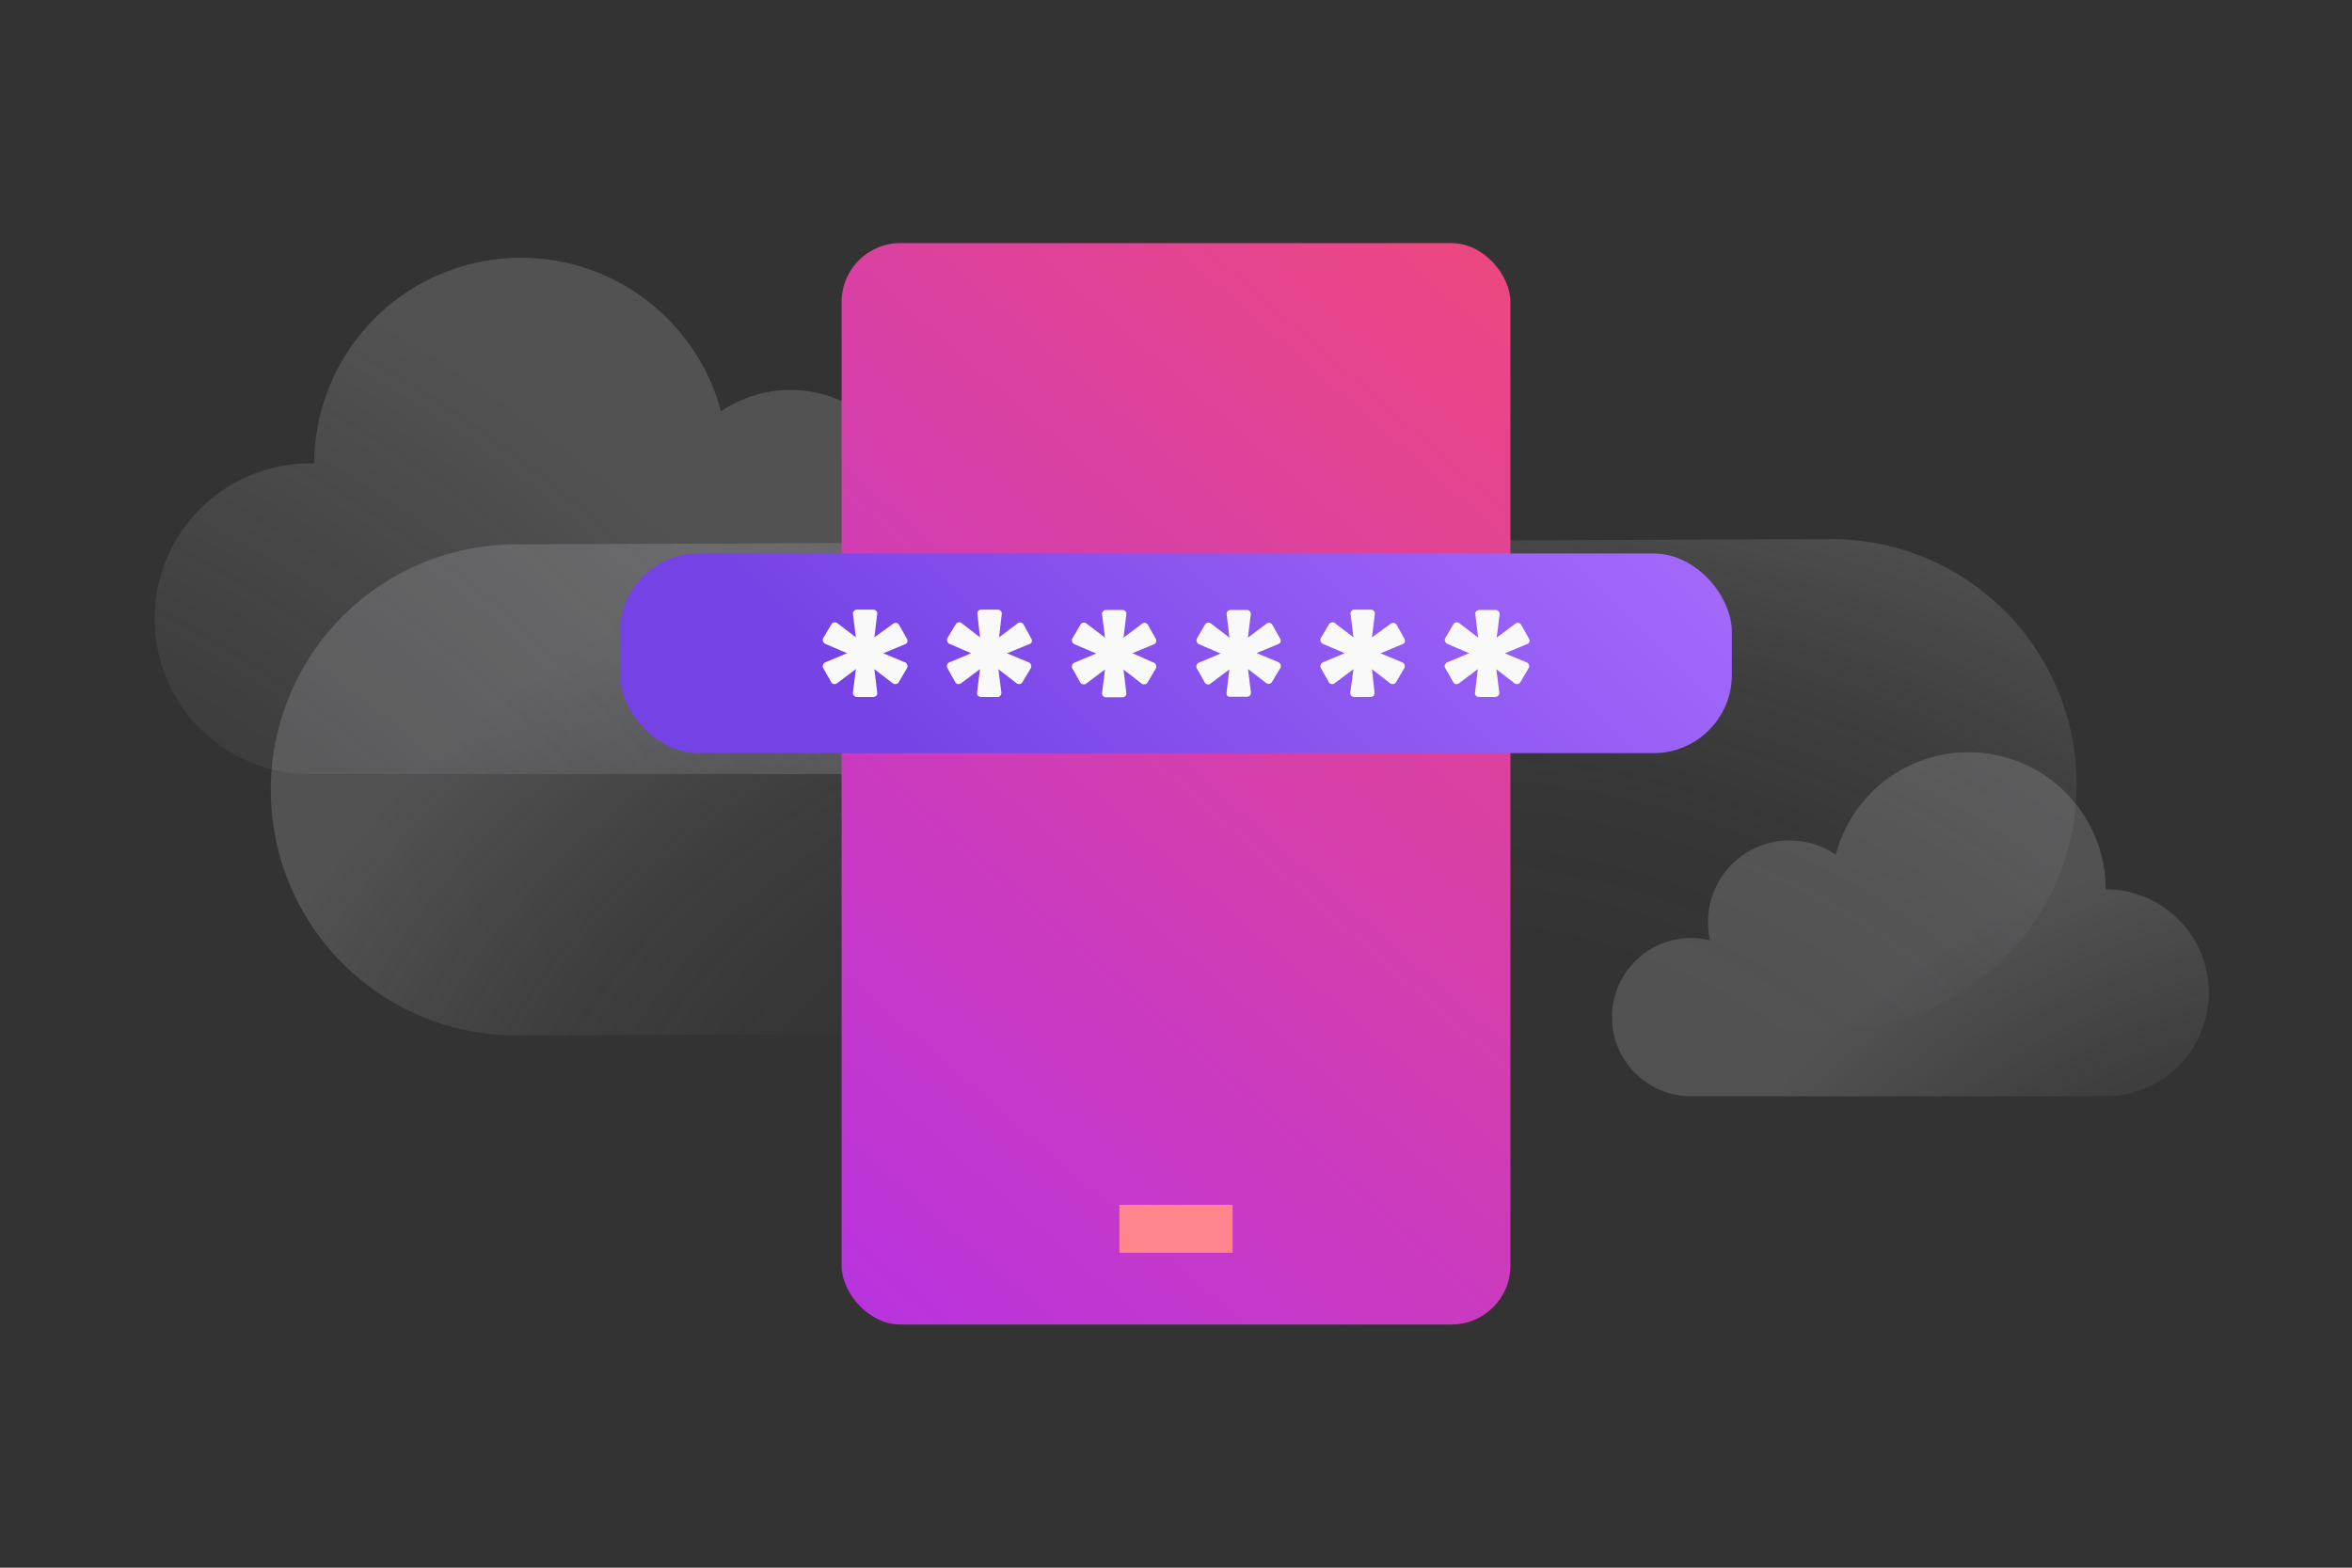 <svg height="2in" viewBox="0 0 216 144" width="3in" xmlns="http://www.w3.org/2000/svg"><rect x="0" y="0" width="216" height="144" fill="#333333" stroke="none"/><radialGradient id="a" cx="217.53" cy="149.82" gradientUnits="userSpaceOnUse" r="102.61"><stop offset=".26" stop-color="#cdcdd4" stop-opacity="0"/><stop offset=".4" stop-color="#cdcdd4" stop-opacity=".02"/><stop offset=".55" stop-color="#cdcdd4" stop-opacity=".08"/><stop offset=".69" stop-color="#cdcdd4" stop-opacity=".18"/><stop offset=".72" stop-color="#cdcdd4" stop-opacity=".2"/></radialGradient><radialGradient id="b" cx="-31.59" cy="147.37" gradientUnits="userSpaceOnUse" r="150.75"><stop offset=".27" stop-color="#cdcdd4" stop-opacity="0"/><stop offset=".46" stop-color="#cdcdd4" stop-opacity=".02"/><stop offset=".66" stop-color="#cdcdd4" stop-opacity=".08"/><stop offset=".86" stop-color="#cdcdd4" stop-opacity=".18"/><stop offset=".9" stop-color="#cdcdd4" stop-opacity=".2"/></radialGradient><radialGradient id="c" cx="129.21" cy="117.26" gradientTransform="matrix(1 0 0 .7 0 35.37)" gradientUnits="userSpaceOnUse" r="112.67"><stop offset=".4" stop-color="#cdcdd4" stop-opacity="0"/><stop offset=".58" stop-color="#cdcdd4" stop-opacity=".02"/><stop offset=".77" stop-color="#cdcdd4" stop-opacity=".08"/><stop offset=".96" stop-color="#cdcdd4" stop-opacity=".18"/><stop offset="1" stop-color="#cdcdd4" stop-opacity=".2"/></radialGradient><linearGradient id="d" gradientUnits="userSpaceOnUse" x1="36.89" x2="185.47" y1="153.32" y2="-16.58"><stop offset=".22" stop-color="#b833e1"/><stop offset=".91" stop-color="#ff4f5e"/></linearGradient><linearGradient id="e" gradientUnits="userSpaceOnUse" x1="66.71" x2="151.25" y1="101.3" y2="16.76"><stop offset=".28" stop-color="#7542e5"/><stop offset=".42" stop-color="#824deb"/><stop offset=".79" stop-color="#a067fa"/><stop offset="1" stop-color="#ab71ff"/></linearGradient><path d="M202.85 91.19a9.51 9.51 0 01-9.47 9.51h-38.07a7.27 7.27 0 010-14.54 7.09 7.09 0 011.74.22 7.89 7.89 0 01-.19-1.69 7.49 7.49 0 017.5-7.49 7.41 7.41 0 014.23 1.31 12.6 12.6 0 0124.79 3.17 9.5 9.5 0 019.47 9.51z" fill="url(#a)"/><path d="M86.23 49.32a10.8 10.8 0 00-2.62.32 11.15 11.15 0 00.29-2.53 11.31 11.31 0 00-17.69-9.32 19 19 0 00-37.36 4.78 14.27 14.27 0 100 28.53h57.38a10.89 10.89 0 100-21.78z" fill="url(#b)"/><path d="M24.87 72.66A22.54 22.54 0 0147.32 50l120.77-.48a22.53 22.53 0 11.18 45.06l-120.77.53a22.54 22.54 0 01-22.63-22.45z" fill="url(#c)"/><rect fill="url(#d)" height="99.33" rx="5.4" width="61.42" x="77.29" y="22.33"/><path d="M113.2 115.07h-10.4v-4.4h10.4z" fill="#ff848b"/><rect fill="url(#e)" height="18.34" rx="7.2" width="102.11" x="56.94" y="50.84"/><path d="M83.31 59a.33.33 0 000-.29l-.75-1.32a.33.33 0 00-.23-.17.37.37 0 00-.29.06l-1.74 1.26.26-2.14a.32.32 0 00-.08-.28.4.4 0 00-.27-.12h-1.52a.38.38 0 00-.27.12.37.37 0 00-.09.28l.27 2.14-1.72-1.31a.35.35 0 00-.28-.06.37.37 0 00-.24.16l-.77 1.3a.37.37 0 000 .29.36.36 0 00.2.22l2 .86-2 .84a.38.38 0 00-.2.21.37.37 0 000 .29l.74 1.32a.35.35 0 00.24.17.37.37 0 00.29-.06l1.74-1.31-.27 2.16a.37.37 0 00.09.28.38.38 0 00.27.12h1.52a.4.4 0 00.27-.12.32.32 0 00.08-.28l-.26-2.15 1.7 1.3a.38.38 0 00.29.06.34.34 0 00.24-.16l.78-1.32a.35.35 0 000-.3.34.34 0 00-.2-.21l-2-.83 2-.83a.32.32 0 00.2-.18zm11.43 0a.37.37 0 000-.29L94 57.36a.35.35 0 00-.24-.17.38.38 0 00-.29.06l-1.72 1.29.25-2.14a.37.37 0 00-.09-.28.36.36 0 00-.26-.12h-1.54a.4.4 0 00-.27.12.36.36 0 00-.08.28l.24 2.14-1.7-1.31a.35.35 0 00-.28-.06.37.37 0 00-.24.16l-.78 1.3a.37.37 0 000 .29.35.35 0 00.19.22l2 .86-2 .84a.32.32 0 00-.2.21.37.37 0 000 .29l.74 1.32a.33.33 0 00.24.17.35.35 0 00.28-.06L90 61.46l-.27 2.16a.36.36 0 00.08.28.4.4 0 00.27.12h1.53a.36.36 0 00.26-.12.37.37 0 00.09-.28l-.27-2.15 1.68 1.3a.35.35 0 00.28.06.34.34 0 00.24-.16l.79-1.32a.39.39 0 000-.3.37.37 0 00-.2-.21l-2-.83 2-.83a.38.38 0 00.26-.18zm11.42 0a.37.37 0 000-.29l-.74-1.32a.33.33 0 00-.23-.17.37.37 0 00-.29.06l-1.72 1.29.26-2.14a.32.32 0 00-.08-.28.4.4 0 00-.27-.12h-1.53a.37.37 0 00-.26.12.37.37 0 00-.09.28l.27 2.14-1.72-1.31a.37.37 0 00-.29-.06.35.35 0 00-.23.16l-.77 1.3a.37.37 0 000 .29.36.36 0 00.2.22l2 .86-2 .84a.38.38 0 00-.2.21.37.37 0 000 .29l.74 1.32a.35.35 0 00.24.17.38.38 0 00.29-.06l1.74-1.31-.27 2.16a.37.37 0 00.09.28.37.37 0 00.26.12h1.53a.4.4 0 00.27-.12.32.32 0 00.08-.28l-.26-2.15 1.67 1.3a.38.38 0 00.29.06.34.34 0 00.24-.16l.78-1.32a.39.39 0 000-.3.34.34 0 00-.2-.21L104 60l2-.83a.32.32 0 00.16-.17zm11.43 0a.37.37 0 000-.29l-.74-1.32a.35.35 0 00-.24-.17.38.38 0 00-.29.06l-1.72 1.29.27-2.14a.37.37 0 00-.09-.28.37.37 0 00-.26-.12H113a.4.4 0 00-.27.12.36.36 0 00-.08.28l.26 2.14-1.72-1.31a.35.35 0 00-.28-.06.37.37 0 00-.24.16l-.76 1.3a.37.37 0 000 .29.35.35 0 00.19.22l2 .86-2 .84a.32.32 0 00-.2.21.37.37 0 000 .29l.74 1.32a.33.33 0 00.23.17.36.36 0 00.29-.06l1.74-1.31-.26 2.16a.36.36 0 00.08.28.4.4 0 00.28.07h1.53a.37.37 0 00.26-.12.37.37 0 00.09-.28l-.27-2.15 1.68 1.3a.35.35 0 00.28.06.34.34 0 00.24-.16l.79-1.32a.39.39 0 000-.3.41.41 0 00-.2-.21l-2-.83 2-.83a.38.38 0 00.19-.16zM129 59a.37.37 0 000-.29l-.74-1.32a.33.33 0 00-.23-.17.37.37 0 00-.29.06L126 58.54l.26-2.14a.36.36 0 00-.08-.28.4.4 0 00-.27-.12h-1.53a.36.36 0 00-.26.12.37.37 0 00-.09.28l.27 2.14-1.72-1.31a.37.37 0 00-.29-.06.35.35 0 00-.23.16l-.77 1.3a.37.37 0 000 .29.34.34 0 00.2.22l2 .86-2 .84a.38.38 0 00-.2.21.37.37 0 000 .29l.74 1.32a.35.35 0 00.24.17.38.38 0 00.29-.06l1.74-1.31-.3 2.16a.37.37 0 00.09.28.36.36 0 00.26.12h1.53a.4.4 0 00.27-.12.36.36 0 00.08-.28l-.23-2.15 1.67 1.3a.37.37 0 00.29.06.36.36 0 00.24-.16l.78-1.32a.39.39 0 000-.3.34.34 0 00-.2-.21l-2-.83 2-.83A.35.35 0 00129 59zm11.44 0a.37.37 0 000-.29l-.74-1.32a.35.35 0 00-.24-.17.37.37 0 00-.29.06l-1.72 1.29.27-2.14a.37.37 0 00-.09-.28.38.38 0 00-.27-.12h-1.52a.4.4 0 00-.27.12.32.32 0 00-.08.28l.26 2.14-1.75-1.34a.35.35 0 00-.28-.06.37.37 0 00-.24.16l-.76 1.3a.33.33 0 000 .29.35.35 0 00.19.22l2 .86-2 .84a.32.32 0 00-.2.21.33.33 0 000 .29l.75 1.32a.33.33 0 00.23.17.37.37 0 00.29-.06l1.74-1.31-.26 2.16a.32.32 0 00.08.28.4.4 0 00.27.12h1.52a.38.38 0 00.27-.12.37.37 0 00.09-.28l-.27-2.15 1.68 1.3a.35.35 0 00.28.06.34.34 0 00.24-.16l.78-1.32a.35.35 0 000-.3.41.41 0 00-.2-.21l-2-.83 2-.83a.38.38 0 00.24-.18z" fill="#f9f9fa"/></svg>